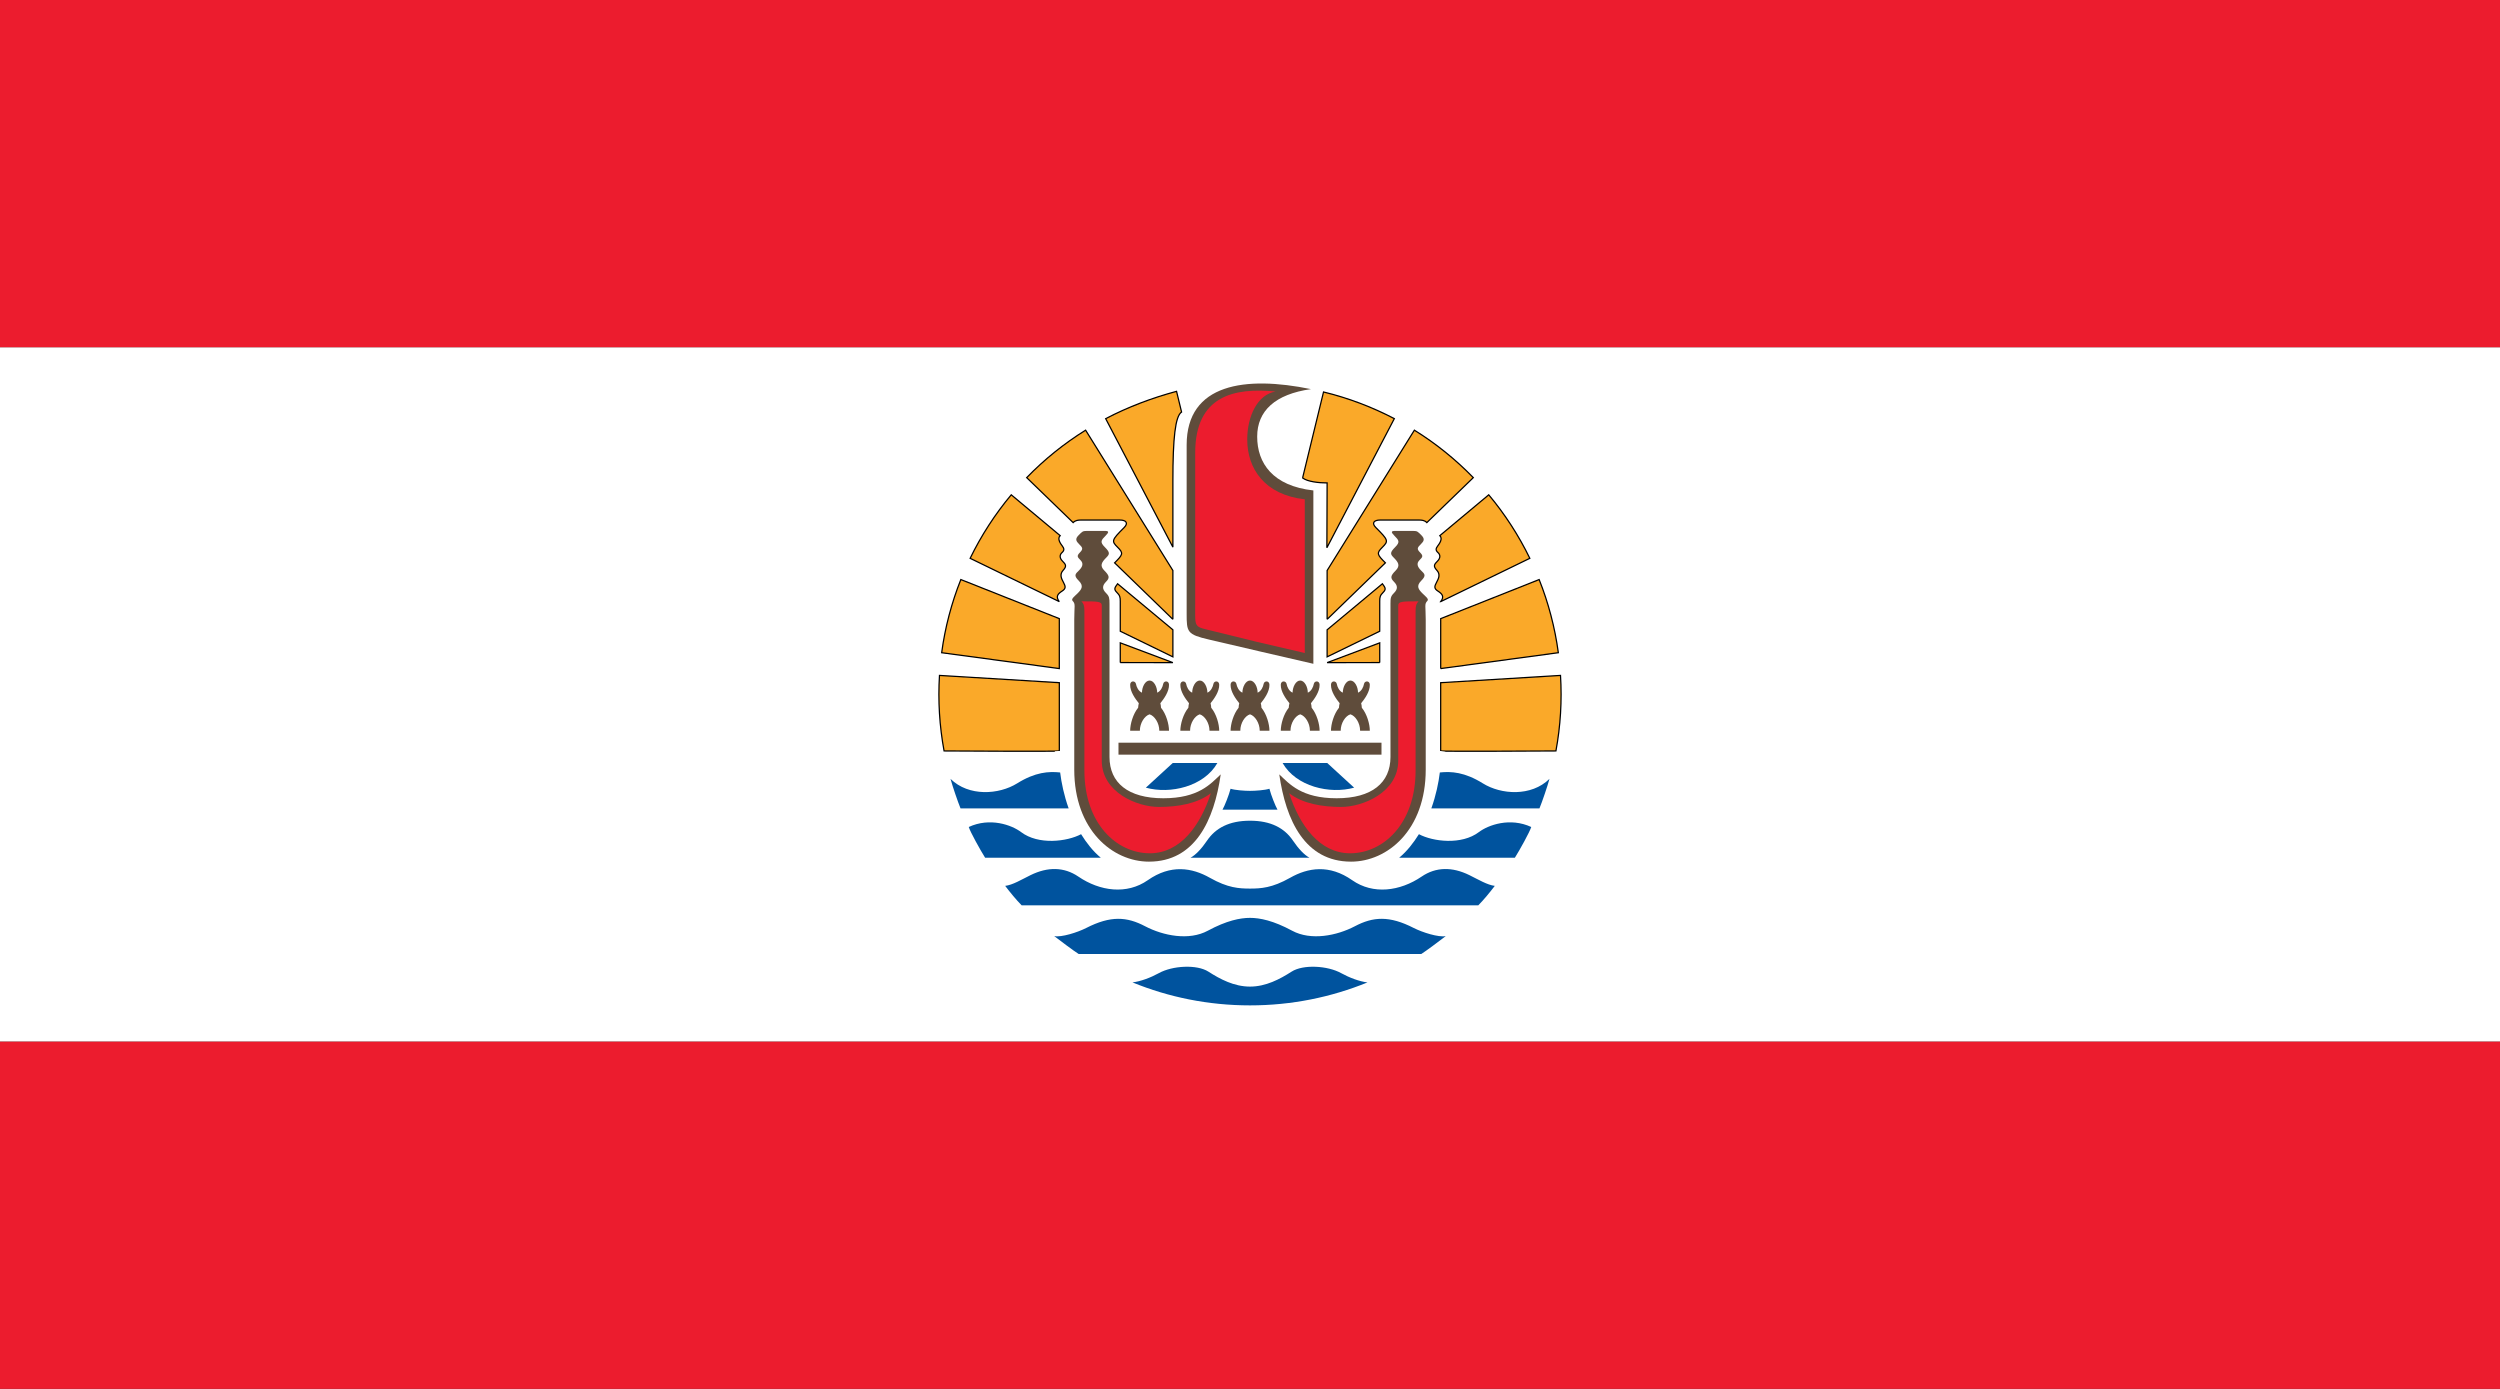 <?xml version="1.0" encoding="UTF-8" standalone="no"?>
<!-- Generator: Adobe Illustrator 18.0.0, SVG Export Plug-In . SVG Version: 6.00 Build 0)  -->
<!DOCTYPE svg  PUBLIC '-//W3C//DTD SVG 1.1//EN'  'http://www.w3.org/Graphics/SVG/1.1/DTD/svg11.dtd'>
<svg style="enable-background:new 0 0 144 80" xmlns="http://www.w3.org/2000/svg" xml:space="preserve" version="1.1" y="0px" x="0px" xmlns:xlink="http://www.w3.org/1999/xlink" viewBox="0 0 144 80">
<rect x="0" y="0" width="144" height="80" fill="#333333" stroke="none"/>
<g id="PYF">
		<polygon points="144 59.999 0 59.999 0 20.001 144 20.001" fill="#fff"/>
		<polygon points="144 20.001 0 20.001 0 0 144 0" fill="#EC1C2E"/>
		<polygon points="0 80 144 80 144 59.999 0 59.999" fill="#EC1C2E"/>
			<path d="m67.552 43.947l-1.552 1.423c1.403 0.388 3.349-0.063 4.122-1.423h-2.57z" fill="#00539E"/>
			<path d="m54.749 44.862c1.051 1.033 2.789 0.913 3.84 0.259 1.049-0.654 1.821-0.696 2.476-0.627 0.07 0.583 0.225 1.331 0.489 2.068h-6.228c-0.155-0.377-0.456-1.26-0.577-1.7z" fill="#00539E"/>
			<path d="m55.8 47.635c1.222-0.568 2.471-0.117 3.013 0.292 0.999 0.757 2.648 0.553 3.458 0.122 0.308 0.496 0.684 0.984 1.135 1.356h-6.663c-0.271-0.429-0.857-1.486-0.943-1.77z" fill="#00539E"/>
			<path d="m85.151 52.146c0.294-0.294 0.69-0.775 0.949-1.12-0.432-0.051-0.932-0.357-1.464-0.619-0.981-0.482-1.92-0.482-2.755 0.087-1.24 0.843-2.789 1.05-3.994 0.206-1.322-0.926-2.549-0.724-3.58-0.138-1.034 0.585-1.688 0.62-2.308 0.62s-1.274-0.035-2.308-0.62c-1.032-0.586-2.258-0.788-3.58 0.138-1.207 0.844-2.755 0.637-3.994-0.206-0.836-0.569-1.773-0.569-2.756-0.087-0.531 0.262-1.031 0.568-1.463 0.619 0.259 0.345 0.654 0.826 0.947 1.12h26.306z" fill="#00539E"/>
			<path d="m81.864 54.951c0.275-0.172 1.033-0.74 1.412-1.032-0.413 0.085-1.355-0.217-1.842-0.466-1.412-0.723-2.342-0.654-3.392-0.102-1.05 0.55-2.531 0.843-3.615 0.258-1.085-0.585-1.859-0.74-2.428-0.74-0.568 0-1.343 0.155-2.429 0.74-1.084 0.585-2.563 0.292-3.614-0.258-1.052-0.552-1.979-0.62-3.392 0.102-0.487 0.249-1.43 0.551-1.842 0.466 0.379 0.292 1.137 0.86 1.411 1.032h19.731z" fill="#00539E"/>
			<path d="m75.426 49.405c-0.293-0.155-0.634-0.516-0.947-0.979-0.499-0.74-1.29-1.153-2.479-1.153s-1.979 0.413-2.479 1.153c-0.312 0.463-0.654 0.823-0.947 0.979h6.852z" fill="#00539E"/>
			<path d="m73.583 46.636c-0.12-0.206-0.379-0.86-0.464-1.204-0.275 0.085-0.81 0.121-1.119 0.121-0.311 0-0.845-0.036-1.12-0.121-0.085 0.344-0.344 0.998-0.464 1.204h3.167z" fill="#00539E"/>
			<path d="m76.447 43.947l1.552 1.423c-1.402 0.388-3.348-0.063-4.123-1.423h2.571z" fill="#00539E"/>
			<path d="m89.25 44.862c-1.05 1.033-2.788 0.913-3.839 0.259s-1.822-0.696-2.477-0.627c-0.069 0.583-0.224 1.331-0.489 2.068h6.228c0.156-0.377 0.457-1.26 0.577-1.7z" fill="#00539E"/>
			<path d="m88.2 47.635c-1.223-0.568-2.472-0.117-3.014 0.292-0.998 0.757-2.647 0.553-3.456 0.122-0.31 0.496-0.685 0.984-1.138 1.356h6.665c0.271-0.429 0.857-1.486 0.943-1.77z" fill="#00539E"/>
			<path d="m78.766 56.588c-2.087 0.851-4.371 1.322-6.766 1.322-2.397 0-4.681-0.47-6.77-1.324 0.448-0.051 1.04-0.268 1.519-0.533 0.774-0.431 2.186-0.517 2.857-0.086 0.672 0.432 1.48 0.861 2.394 0.861s1.722-0.43 2.394-0.861c0.671-0.431 2.082-0.345 2.857 0.086 0.478 0.265 1.067 0.483 1.515 0.535" fill="#00539E"/>
			<path d="m75.512 22.413c-3.771-0.774-7.161-0.327-7.161 3.219v9.711c0 1.067 0.021 1.202 1.291 1.497 2.754 0.641 3.013 0.707 6.008 1.395v-9.985c-2.342-0.26-3.236-1.573-3.236-3.1-0.001-1.48 1.032-2.445 3.098-2.737z" fill="#5F4C3B"/>
			<path d="m66.181 49.631c-2.1 0-4.304-1.824-4.304-5.302v-8.643c0-0.784 0.088-0.894-0.095-1.076-0.107-0.108 0.12-0.267 0.275-0.422 0.232-0.232 0.392-0.426 0.077-0.74-0.315-0.313-0.181-0.396 0.017-0.594 0.199-0.198 0.276-0.396 0.088-0.585-0.19-0.189-0.232-0.25-0.026-0.457 0.206-0.206 0.12-0.293-0.052-0.464-0.172-0.172-0.254-0.297-0.035-0.517 0.216-0.215 0.233-0.25 0.482-0.25h1.033c0.241 0 0.244 0.073 0.043 0.275-0.264 0.263-0.34 0.365-0.043 0.662 0.297 0.298 0.283 0.396 0.094 0.586-0.283 0.284-0.408 0.479-0.119 0.766 0.287 0.289 0.314 0.418 0.094 0.637-0.219 0.221-0.24 0.415 0 0.655 0.186 0.185 0.198 0.292 0.198 0.619v8.824c0 1.48 1.067 2.375 3.1 2.375 2.031 0 2.72-0.826 3.306-1.376-0.379 2.652-1.482 5.027-4.133 5.027z" fill="#5F4C3B"/>
			<path d="m72 41.145c0.284 0.086 0.56 0.499 0.56 0.946h0.56c0-0.379-0.164-0.964-0.461-1.325-0.004-0.096-0.017-0.178-0.038-0.259 0.206-0.258 0.508-0.671 0.499-1.067-0.006-0.25-0.302-0.241-0.336-0.043-0.028 0.163-0.138 0.414-0.345 0.5 0-0.319-0.18-0.698-0.438-0.698s-0.439 0.379-0.439 0.698c-0.206-0.086-0.315-0.337-0.345-0.5-0.034-0.198-0.33-0.207-0.336 0.043-0.008 0.396 0.294 0.81 0.5 1.067-0.021 0.081-0.034 0.163-0.038 0.259-0.297 0.361-0.462 0.946-0.462 1.325h0.561c-0.002-0.447 0.274-0.861 0.558-0.946z" fill="#5F4C3B"/>
			<path d="m69.107 41.145c0.284 0.086 0.56 0.499 0.56 0.946h0.56c0-0.379-0.163-0.964-0.461-1.325-0.004-0.096-0.017-0.178-0.038-0.259 0.207-0.258 0.508-0.671 0.499-1.067-0.006-0.25-0.302-0.241-0.335-0.043-0.029 0.163-0.139 0.414-0.346 0.5 0-0.319-0.18-0.698-0.438-0.698s-0.438 0.379-0.438 0.698c-0.207-0.086-0.316-0.337-0.345-0.5-0.034-0.198-0.33-0.207-0.337 0.043-0.008 0.396 0.294 0.81 0.5 1.067-0.021 0.081-0.034 0.163-0.038 0.259-0.298 0.361-0.462 0.946-0.462 1.325h0.561c-0.001-0.447 0.274-0.861 0.558-0.946z" fill="#5F4C3B"/>
			<path d="m66.216 41.145c0.283 0.086 0.56 0.499 0.56 0.946h0.559c0-0.379-0.163-0.964-0.46-1.325-0.004-0.096-0.018-0.178-0.039-0.259 0.206-0.258 0.508-0.671 0.499-1.067-0.005-0.25-0.302-0.241-0.336-0.043-0.028 0.163-0.137 0.414-0.345 0.5 0-0.319-0.18-0.698-0.438-0.698-0.259 0-0.439 0.379-0.439 0.698-0.207-0.086-0.316-0.337-0.345-0.5-0.034-0.198-0.33-0.207-0.335 0.043-0.009 0.396 0.293 0.81 0.499 1.067-0.021 0.081-0.034 0.163-0.04 0.259-0.297 0.361-0.459 0.946-0.459 1.325h0.559c-0.001-0.447 0.275-0.861 0.56-0.946z" fill="#5F4C3B"/>
			<path d="m74.892 41.145c-0.283 0.086-0.56 0.499-0.56 0.946h-0.559c0-0.379 0.163-0.964 0.46-1.325 0.004-0.096 0.018-0.178 0.039-0.259-0.207-0.258-0.508-0.671-0.499-1.067 0.005-0.25 0.301-0.241 0.336-0.043 0.027 0.163 0.138 0.414 0.344 0.5 0-0.319 0.181-0.698 0.438-0.698 0.258 0 0.439 0.379 0.439 0.698 0.207-0.086 0.316-0.337 0.345-0.5 0.034-0.198 0.329-0.207 0.335 0.043 0.008 0.396-0.293 0.81-0.499 1.067 0.021 0.081 0.035 0.163 0.04 0.259 0.296 0.361 0.459 0.946 0.459 1.325h-0.559c0.001-0.447-0.274-0.861-0.559-0.946z" fill="#5F4C3B"/>
			<path d="m77.784 41.145c-0.284 0.086-0.56 0.499-0.56 0.946h-0.56c0-0.379 0.164-0.964 0.461-1.325 0.004-0.096 0.018-0.178 0.039-0.259-0.207-0.258-0.508-0.671-0.5-1.067 0.006-0.25 0.302-0.241 0.336-0.043 0.028 0.163 0.137 0.414 0.345 0.5 0-0.319 0.181-0.698 0.438-0.698 0.259 0 0.439 0.379 0.439 0.698 0.207-0.086 0.316-0.337 0.344-0.5 0.034-0.198 0.33-0.207 0.336 0.043 0.009 0.396-0.292 0.81-0.5 1.067 0.022 0.081 0.035 0.163 0.039 0.259 0.298 0.361 0.461 0.946 0.461 1.325h-0.56c0.002-0.447-0.274-0.861-0.558-0.946z" fill="#5F4C3B"/>
			<polygon points="79.574 43.468 79.574 42.779 64.425 42.779 64.425 43.468" fill="#5F4C3B"/>
			<path d="m77.819 49.631c2.1 0 4.303-1.824 4.303-5.302v-8.643c0-0.784-0.088-0.894 0.095-1.076 0.108-0.108-0.119-0.267-0.274-0.422-0.233-0.232-0.392-0.426-0.078-0.74 0.315-0.313 0.182-0.396-0.017-0.594-0.197-0.198-0.276-0.396-0.087-0.585 0.19-0.189 0.232-0.25 0.026-0.457-0.207-0.206-0.12-0.293 0.052-0.464 0.172-0.172 0.254-0.297 0.035-0.517-0.216-0.215-0.233-0.25-0.482-0.25h-1.033c-0.241 0-0.245 0.073-0.043 0.275 0.262 0.263 0.34 0.365 0.043 0.662-0.297 0.298-0.284 0.396-0.095 0.586 0.284 0.284 0.408 0.479 0.121 0.766-0.289 0.289-0.315 0.418-0.096 0.637 0.22 0.221 0.241 0.415 0 0.655-0.187 0.185-0.198 0.292-0.198 0.619v8.824c0 1.48-1.066 2.375-3.098 2.375-2.031 0-2.721-0.826-3.307-1.376 0.379 2.652 1.482 5.027 4.133 5.027z" fill="#5F4C3B"/>
			<path d="m72 39.99" fill="#FAA929"/>
			<path stroke-width=".072" d="m72 39.99" stroke="#000" fill="none"/>
			<path d="m64.528 38.165v-1.137l3.029 1.139-3.029-0.002" fill="#FAA929"/>
			<path stroke-width=".072" d="m64.528 38.165v-1.137l3.029 1.139-3.029-0.002" stroke="#000" fill="none"/>
			<path d="m61.016 38.51l-6.776-0.914c0.195-1.452 0.569-2.867 1.104-4.214l5.672 2.251v2.877z" fill="#FAA929"/>
			<path stroke-width=".072" d="m61.016 38.51l-6.776-0.914c0.195-1.452 0.569-2.867 1.104-4.214l5.672 2.251v2.877z" stroke="#000" fill="none"/>
			<path d="m75.03 27.527l1.205-4.949c1.41 0.343 2.78 0.858 4.078 1.536l-3.885 7.437 0.014-3.734c-0.448 0.002-1.136-0.067-1.412-0.29z" fill="#FAA929"/>
			<path stroke-width=".072" d="m75.03 27.527l1.205-4.949c1.41 0.343 2.78 0.858 4.078 1.536l-3.885 7.437 0.014-3.734c-0.448 0.002-1.136-0.067-1.412-0.29z" stroke="#000" fill="none"/>
			<path d="m61.016 39.323l-6.902-0.419c-0.089 1.448-0.001 2.909 0.265 4.35 0 0 6.638 0.042 6.638 0v-3.931h-0.001z" fill="#FAA929"/>
			<path stroke-width=".072" d="m61.016 39.323l-6.902-0.419c-0.089 1.448-0.001 2.909 0.265 4.35 0 0 6.638 0.042 6.638 0v-3.931h-0.001z" stroke="#000" fill="none"/>
			<path d="m61.016 34.654c-0.224-0.292-0.086-0.448 0.155-0.604 0.241-0.154 0.206-0.274 0.087-0.499-0.122-0.224-0.241-0.465-0.018-0.706 0.224-0.24 0.137-0.344-0.034-0.517-0.173-0.171-0.189-0.361-0.035-0.499 0.155-0.138 0.12-0.241 0.018-0.379-0.104-0.138-0.306-0.416-0.125-0.598l-2.816-2.351c-0.931 1.113-1.727 2.342-2.368 3.658l5.136 2.495z" fill="#FAA929"/>
			<path stroke-width=".072" d="m61.016 34.654c-0.224-0.292-0.086-0.448 0.155-0.604 0.241-0.154 0.206-0.274 0.087-0.499-0.122-0.224-0.241-0.465-0.018-0.706 0.224-0.24 0.137-0.344-0.034-0.517-0.173-0.171-0.189-0.361-0.035-0.499 0.155-0.138 0.12-0.241 0.018-0.379-0.104-0.138-0.306-0.416-0.125-0.598l-2.816-2.351c-0.931 1.113-1.727 2.342-2.368 3.658l5.136 2.495z" stroke="#000" fill="none"/>
			<path d="m67.558 35.674l-3.356-3.254c0.474-0.474 0.521-0.551 0.185-0.886-0.367-0.367-0.379-0.405 0.366-1.149 0.253-0.255 0.112-0.431-0.249-0.431s-2.023 0-2.213 0c-0.189 0-0.339 0.009-0.478 0.148l-2.676-2.59c1.021-1.051 2.163-1.969 3.394-2.734l5.027 8.083v2.813z" fill="#FAA929"/>
			<path stroke-width=".072" d="m67.558 35.674l-3.356-3.254c0.474-0.474 0.521-0.551 0.185-0.886-0.367-0.367-0.379-0.405 0.366-1.149 0.253-0.255 0.112-0.431-0.249-0.431s-2.023 0-2.213 0c-0.189 0-0.339 0.009-0.478 0.148l-2.676-2.59c1.021-1.051 2.163-1.969 3.394-2.734l5.027 8.083v2.813z" stroke="#000" fill="none"/>
			<path d="m64.528 36.359v-1.723c0-0.241-0.018-0.336-0.207-0.525-0.188-0.188-0.094-0.28 0.053-0.486l3.184 2.652v1.558l-3.03-1.476z" fill="#FAA929"/>
			<path stroke-width=".072" d="m64.528 36.359v-1.723c0-0.241-0.018-0.336-0.207-0.525-0.188-0.188-0.094-0.28 0.053-0.486l3.184 2.652v1.558l-3.03-1.476z" stroke="#000" fill="none"/>
			<path d="m67.558 31.516v-3.817c0-2.479 0.139-3.719 0.5-3.968l-0.289-1.19c-1.414 0.381-2.784 0.896-4.082 1.574l3.871 7.401z" fill="#FAA929"/>
			<path stroke-width=".072" d="m67.558 31.516v-3.817c0-2.479 0.139-3.719 0.5-3.968l-0.289-1.19c-1.414 0.381-2.784 0.896-4.082 1.574l3.871 7.401z" stroke="#000" fill="none"/>
			<path d="m79.472 38.165v-1.137l-3.029 1.139 3.029-0.002" fill="#FAA929"/>
			<path stroke-width=".072" d="m79.472 38.165v-1.137l-3.029 1.139 3.029-0.002" stroke="#000" fill="none"/>
			<path d="m82.984 38.51l6.776-0.914c-0.197-1.452-0.569-2.867-1.105-4.214l-5.671 2.251v2.877z" fill="#FAA929"/>
			<path stroke-width=".072" d="m82.984 38.51l6.776-0.914c-0.197-1.452-0.569-2.867-1.105-4.214l-5.671 2.251v2.877z" stroke="#000" fill="none"/>
			<path d="m82.984 39.323l6.901-0.419c0.09 1.448 0.002 2.909-0.264 4.35 0 0-6.638 0.042-6.638 0v-3.931h0.001z" fill="#FAA929"/>
			<path stroke-width=".072" d="m82.984 39.323l6.901-0.419c0.09 1.448 0.002 2.909-0.264 4.35 0 0-6.638 0.042-6.638 0v-3.931h0.001z" stroke="#000" fill="none"/>
			<path d="m82.984 34.654c0.224-0.292 0.085-0.448-0.155-0.604-0.241-0.154-0.207-0.274-0.087-0.499 0.121-0.224 0.242-0.465 0.018-0.706-0.225-0.24-0.139-0.344 0.033-0.517 0.173-0.171 0.19-0.361 0.035-0.499s-0.121-0.241-0.018-0.379c0.104-0.138 0.306-0.416 0.125-0.598l2.816-2.351c0.93 1.113 1.726 2.342 2.367 3.658l-5.134 2.495z" fill="#FAA929"/>
			<path stroke-width=".072" d="m82.984 34.654c0.224-0.292 0.085-0.448-0.155-0.604-0.241-0.154-0.207-0.274-0.087-0.499 0.121-0.224 0.242-0.465 0.018-0.706-0.225-0.24-0.139-0.344 0.033-0.517 0.173-0.171 0.19-0.361 0.035-0.499s-0.121-0.241-0.018-0.379c0.104-0.138 0.306-0.416 0.125-0.598l2.816-2.351c0.93 1.113 1.726 2.342 2.367 3.658l-5.134 2.495z" stroke="#000" fill="none"/>
			<path d="m76.442 35.674l3.356-3.254c-0.474-0.474-0.521-0.551-0.185-0.886 0.365-0.367 0.378-0.405-0.367-1.149-0.253-0.255-0.111-0.431 0.251-0.431h2.211c0.19 0 0.34 0.009 0.478 0.148l2.676-2.59c-1.021-1.051-2.162-1.969-3.394-2.734l-5.026 8.083v2.813z" fill="#FAA929"/>
			<path stroke-width=".072" d="m76.442 35.674l3.356-3.254c-0.474-0.474-0.521-0.551-0.185-0.886 0.365-0.367 0.378-0.405-0.367-1.149-0.253-0.255-0.111-0.431 0.251-0.431h2.211c0.19 0 0.34 0.009 0.478 0.148l2.676-2.59c-1.021-1.051-2.162-1.969-3.394-2.734l-5.026 8.083v2.813z" stroke="#000" fill="none"/>
			<path d="m79.472 36.359v-1.723c0-0.241 0.016-0.336 0.207-0.525 0.188-0.188 0.094-0.28-0.053-0.486l-3.184 2.652v1.558l3.03-1.476z" fill="#FAA929"/>
			<path stroke-width=".072" d="m79.472 36.359v-1.723c0-0.241 0.016-0.336 0.207-0.525 0.188-0.188 0.094-0.28-0.053-0.486l-3.184 2.652v1.558l3.03-1.476z" stroke="#000" fill="none"/>
			<path d="m62.29 34.637c0.12 0.12 0.172 0.24 0.172 0.533v9.211c0 3.063 1.859 4.768 3.771 4.768 1.755 0 2.91-1.601 3.513-3.46-0.775 0.603-1.912 0.791-2.996 0.791-1.257 0-3.288-0.843-3.288-2.667v-8.937c-0.001-0.239-0.242-0.239-1.172-0.239z" fill="#EC1C2E"/>
			<path d="m73.47 22.553c-2.4-0.243-4.626 0.257-4.626 3.531v8.701c0 1.452-0.115 1.28 1.116 1.586 2.234 0.553 2.487 0.624 5.195 1.242v-8.853c-2.312-0.253-3.314-1.768-3.314-3.446 0-1.335 0.59-2.591 1.629-2.761z" fill="#EC1C2E"/>
			<path d="m81.709 34.637c-0.12 0.12-0.171 0.24-0.171 0.533v9.211c0 3.063-1.859 4.768-3.771 4.768-1.756 0-2.909-1.601-3.512-3.46 0.775 0.603 1.91 0.791 2.996 0.791 1.256 0 3.288-0.843 3.288-2.667v-8.937c0-0.239 0.241-0.239 1.17-0.239z" fill="#EC1C2E"/>
</g>
</svg>

